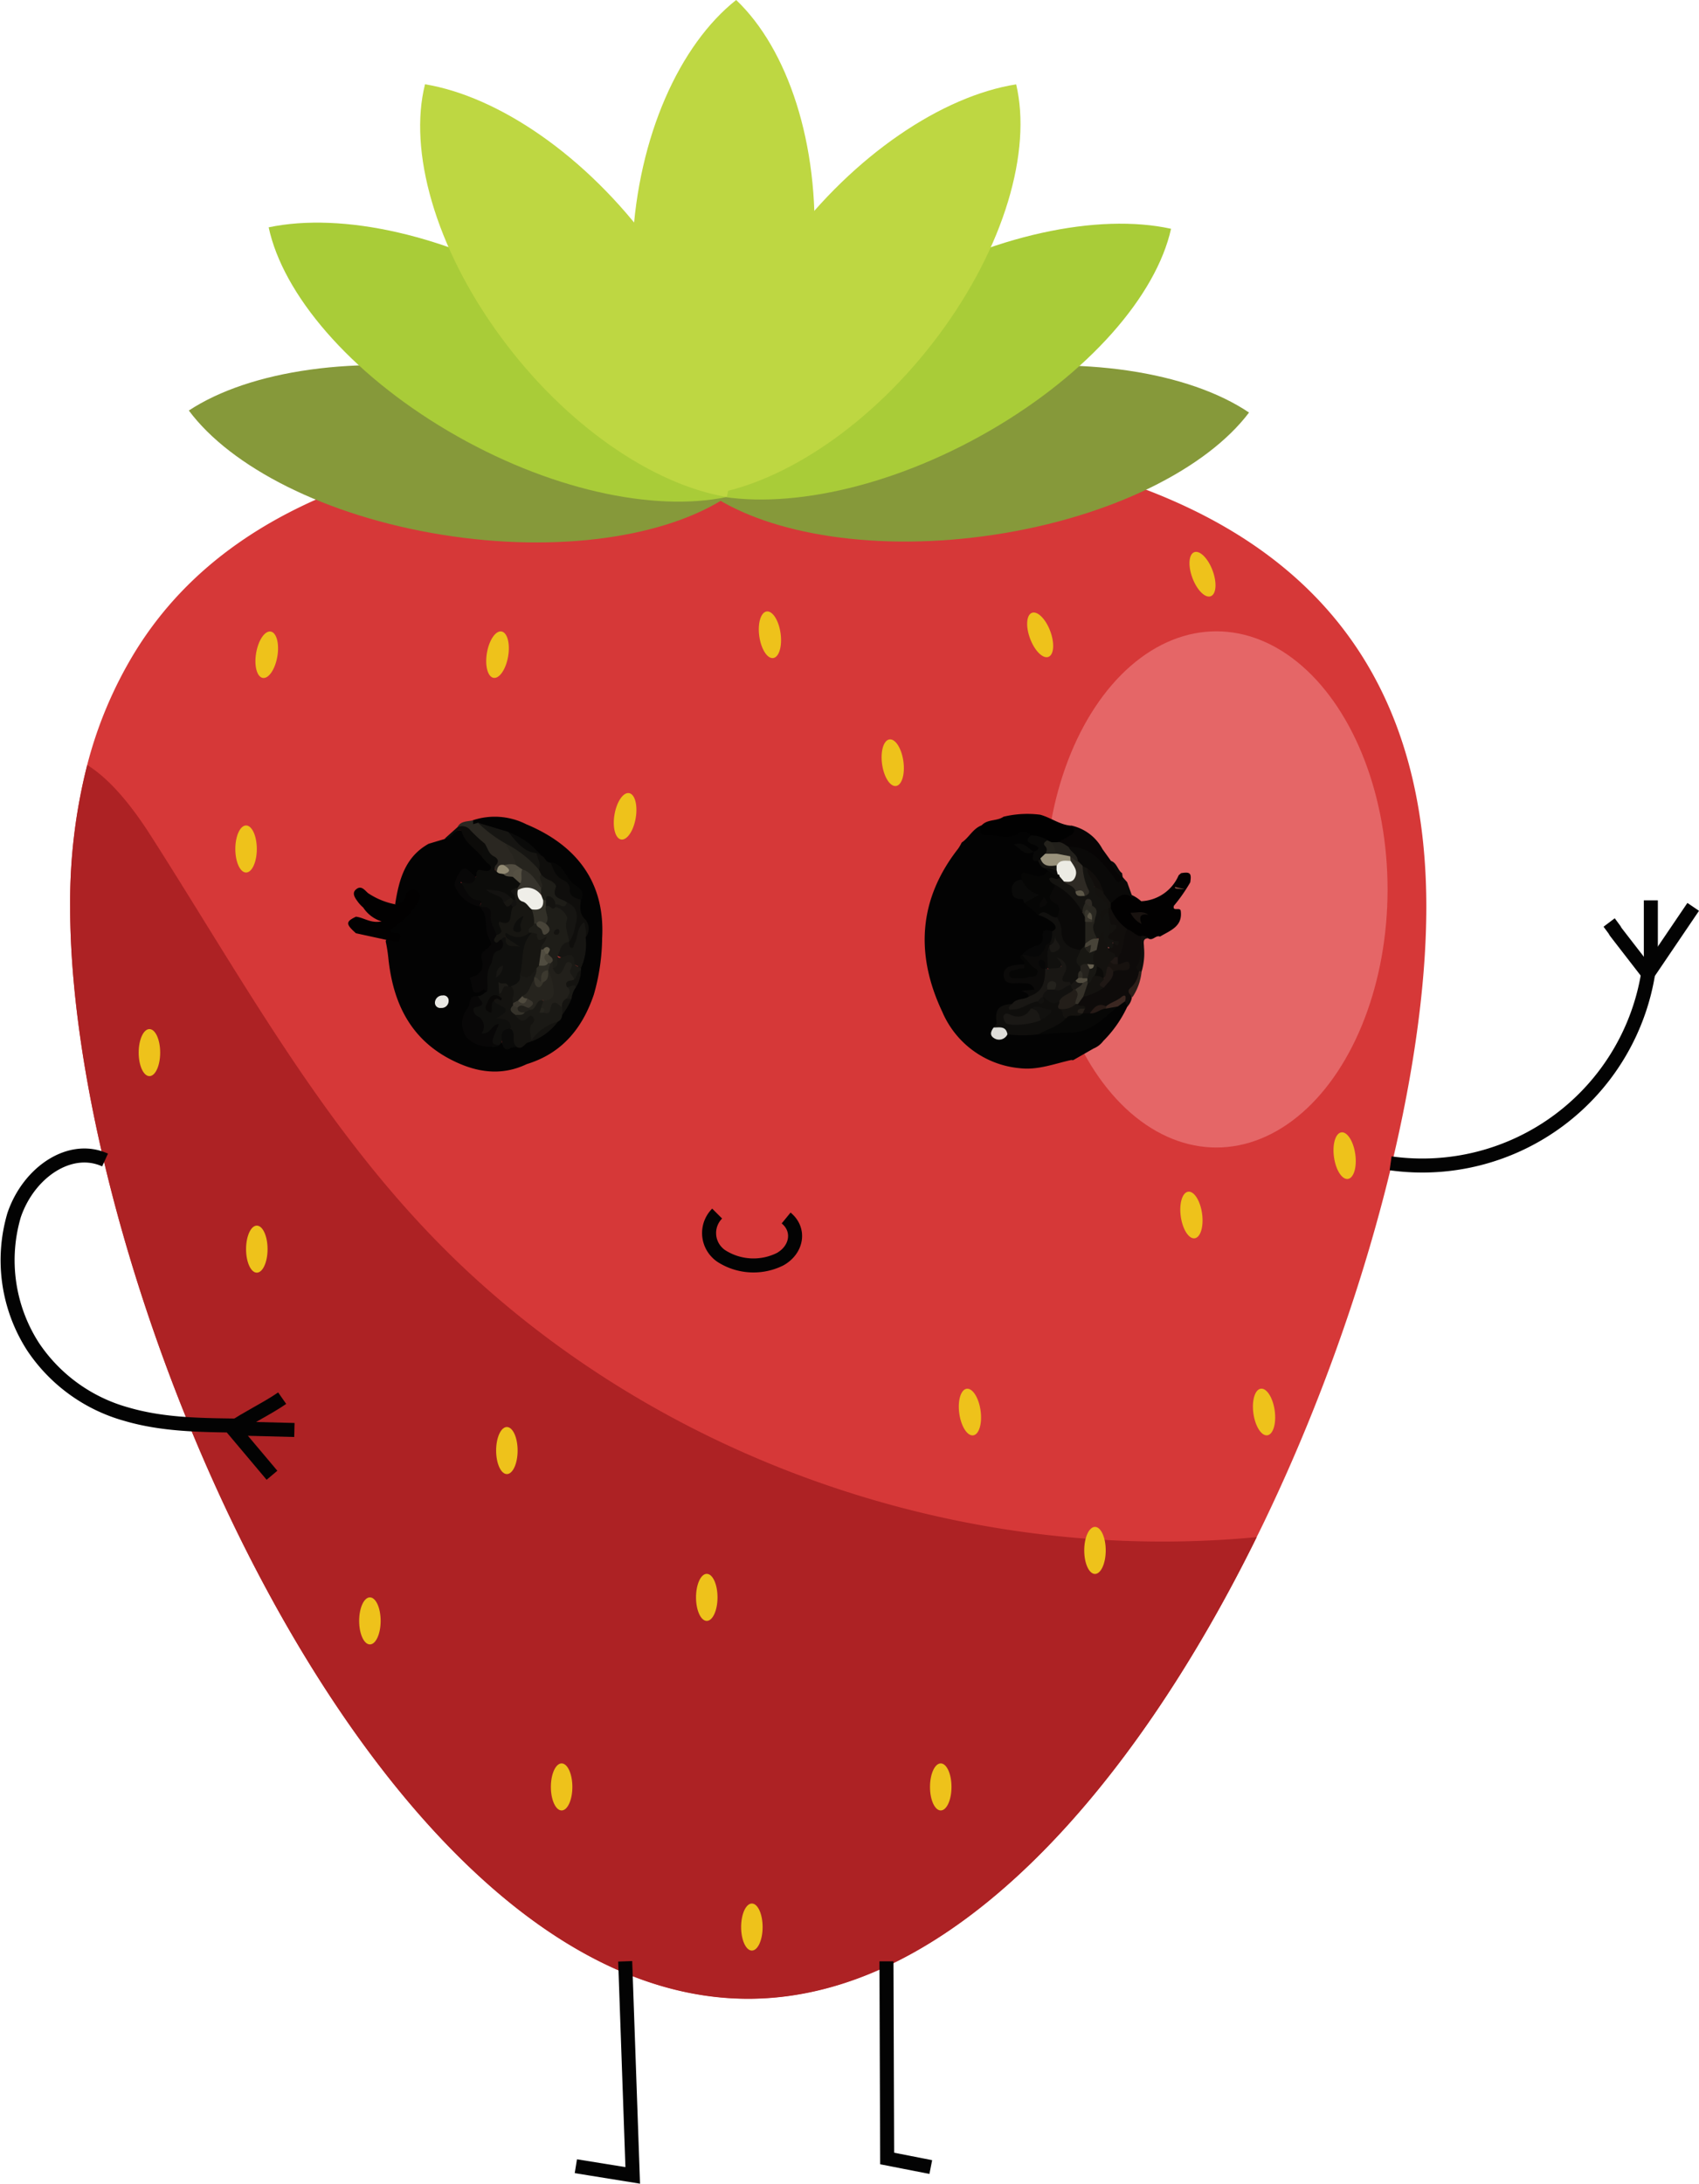<svg xmlns="http://www.w3.org/2000/svg" width="242.35" height="311.423" viewBox="0 0 242.35 311.423">
  <g id="Lafeef-Strawberry-Normal" transform="translate(-144.136 -108.3)">
    <path id="Path_3965" data-name="Path 3965" d="M345.48,223.074c0,23.338-8.268,56.031-22.053,85.423-.695,1.481-1.4,2.961-2.136,4.429-17.7,35.917-43.648,65.846-72.542,65.846-53.41,0-96.718-102.208-96.718-155.7a79.4,79.4,0,0,1,2.437-20.258,59.1,59.1,0,0,1,6.7-15.921c15.436-25.316,48.85-31.685,87.585-31.685C302.172,155.21,345.48,169.69,345.48,223.074Z" transform="translate(2.112 14.559)" fill="#d63838"/>
    <ellipse id="Ellipse_186" data-name="Ellipse 186" cx="24.425" cy="36.808" rx="24.425" ry="36.808" transform="translate(293.212 198.335)" fill="#e56667"/>
    <path id="Path_3966" data-name="Path 3966" d="M321.291,301.67c-17.7,35.917-43.648,65.846-72.542,65.846-53.41,0-96.718-102.208-96.718-155.7a79.4,79.4,0,0,1,2.437-20.258c3.25,2.018,6.342,5.818,9.028,10.024,14.008,21.909,25.906,44.172,45.195,62.164C238.607,291.606,280.709,305.549,321.291,301.67Z" transform="translate(2.112 25.841)" fill="#ad2224"/>
    <path id="Path_3967" data-name="Path 3967" d="M221.72,166.468c8.57,5.779,23.914,8.268,40.556,5.739s30.256-9.422,36.284-17.415c-8.583-5.779-23.914-8.268-40.621-5.739S227.748,158.462,221.72,166.468Z" transform="translate(23.742 12.343)" fill="#86993a"/>
    <path id="Path_3968" data-name="Path 3968" d="M221.72,171.254c10.378,2.293,25.578-.839,39.809-9.055s23.8-19.354,25.906-28.828c-10.378-2.28-25.578.839-39.822,9.055S223.83,161.767,221.72,171.254Z" transform="translate(23.742 7.556)" fill="#a9cc38"/>
    <path id="Path_3969" data-name="Path 3969" d="M221.868,175.962c10.483-1.651,23.089-10,32.536-22.669s13.326-26.351,11.086-35.812c-10.483,1.651-23.1,10-32.549,22.669S219.614,166.5,221.868,175.962Z" transform="translate(23.594 2.849)" fill="#bed742"/>
    <path id="Path_3970" data-name="Path 3970" d="M224.37,178.811c8.046-6.368,13.982-19.42,14.781-34.7s-3.748-28.828-11.1-35.812c-8.059,6.381-13.995,19.42-14.781,34.712S217.005,171.787,224.37,178.811Z" transform="translate(21.093)" fill="#bed742"/>
    <path id="Path_3971" data-name="Path 3971" d="M241.685,166.848c-8.648,5.7-24.006,8.059-40.621,5.386s-30.138-9.671-36.114-17.716c8.648-5.7,24.006-8.059,40.621-5.4S235.775,158.789,241.685,166.848Z" transform="translate(6.123 12.33)" fill="#86993a"/>
    <path id="Path_3972" data-name="Path 3972" d="M238.988,171.658c-10.483,2.188-25.578-1.061-39.73-9.4S175.671,142.712,173.64,133.2c10.483-2.2,25.565,1.048,39.73,9.382S237.009,162.145,238.988,171.658Z" transform="translate(8.82 7.52)" fill="#a9cc38"/>
    <path id="Path_3973" data-name="Path 3973" d="M233.871,176.332c-10.483-1.743-23-10.195-32.327-22.944s-13.1-26.456-10.719-35.917c10.483,1.743,23,10.195,32.327,22.944S236.2,166.871,233.871,176.332Z" transform="translate(13.937 2.846)" fill="#bed742"/>
    <path id="Path_3974" data-name="Path 3974" d="M150.5,171.66l-.17,6.421" transform="translate(1.585 19.665)" fill="none"/>
    <path id="Path_3975" data-name="Path 3975" d="M159.122,234.7c-4.979-2.267-10.9,1.743-12.973,7.862a22.761,22.761,0,0,0,2.712,18.778,23.587,23.587,0,0,0,13.248,9.592c5.058,1.494,10.286,1.572,15.475,1.638" transform="translate(0 39.032)" fill="none" stroke="#030303" stroke-miterlimit="10" stroke-width="2"/>
    <path id="Path_3976" data-name="Path 3976" d="M175.338,271.464l-5.648-6.709c2.057-1.428,5.058-2.857,7.1-4.285" transform="translate(7.594 47.228)" fill="none" stroke="#030303" stroke-miterlimit="10" stroke-width="2"/>
    <path id="Path_3977" data-name="Path 3977" d="M170.44,263.78l7.862.2" transform="translate(7.827 48.256)" fill="none" stroke="#030303" stroke-miterlimit="10" stroke-width="2"/>
    <path id="Path_3978" data-name="Path 3978" d="M214.117,321.76l1.074,30.531-8.111-1.31" transform="translate(19.198 66.251)" fill="none" stroke="#030303" stroke-miterlimit="10" stroke-width="2"/>
    <path id="Path_3979" data-name="Path 3979" d="M240.89,321.76l.1,28.12,6.224,1.219" transform="translate(29.692 66.251)" fill="none" stroke="#030303" stroke-miterlimit="10" stroke-width="2"/>
    <path id="Path_3980" data-name="Path 3980" d="M295.77,241.428a32.641,32.641,0,0,0,36.808-27.518" transform="translate(46.725 32.778)" fill="none" stroke="#030303" stroke-miterlimit="10" stroke-width="2"/>
    <path id="Path_3981" data-name="Path 3981" d="M331.55,207l-6.447,9.513-3.813-4.927c-1.756-2.254,0-.066-1.73-2.359" transform="translate(54.108 30.633)" fill="none" stroke="#030303" stroke-miterlimit="10" stroke-width="2"/>
    <path id="Path_3982" data-name="Path 3982" d="M324.1,215.947V206.29" transform="translate(55.517 30.413)" fill="none" stroke="#030303" stroke-miterlimit="10" stroke-width="2"/>
    <path id="Path_3983" data-name="Path 3983" d="M222.732,240.38a3.931,3.931,0,0,0,0,5.556,3.7,3.7,0,0,0,.6.5,8.5,8.5,0,0,0,8.413.432c2.4-1.376,2.844-4.206.826-5.857" transform="translate(23.7 40.993)" fill="none" stroke="#030303" stroke-miterlimit="10" stroke-width="2"/>
    <ellipse id="Ellipse_187" data-name="Ellipse 187" cx="3.355" cy="1.533" rx="3.355" ry="1.533" transform="translate(180.105 204.721) rotate(-80.24)" fill="#eec21b"/>
    <ellipse id="Ellipse_188" data-name="Ellipse 188" cx="3.355" cy="1.533" rx="3.355" ry="1.533" transform="translate(213.024 204.71) rotate(-80.24)" fill="#eec21b"/>
    <ellipse id="Ellipse_189" data-name="Ellipse 189" cx="3.355" cy="1.533" rx="3.355" ry="1.533" transform="translate(231.223 227.763) rotate(-80.24)" fill="#eec21b"/>
    <ellipse id="Ellipse_190" data-name="Ellipse 190" cx="1.533" cy="3.355" rx="1.533" ry="3.355" transform="translate(251.976 195.717) rotate(-8)" fill="#eec21b"/>
    <ellipse id="Ellipse_191" data-name="Ellipse 191" cx="1.533" cy="3.355" rx="1.533" ry="3.355" transform="translate(269.493 213.964) rotate(-8)" fill="#eec21b"/>
    <ellipse id="Ellipse_192" data-name="Ellipse 192" cx="1.533" cy="3.355" rx="1.533" ry="3.355" transform="translate(280.505 306.57) rotate(-8)" fill="#eec21b"/>
    <ellipse id="Ellipse_193" data-name="Ellipse 193" cx="1.533" cy="3.355" rx="1.533" ry="3.355" transform="translate(312.098 278.467) rotate(-8)" fill="#eec21b"/>
    <ellipse id="Ellipse_194" data-name="Ellipse 194" cx="1.533" cy="3.355" rx="1.533" ry="3.355" transform="translate(333.953 270.004) rotate(-8)" fill="#eec21b"/>
    <ellipse id="Ellipse_195" data-name="Ellipse 195" cx="1.533" cy="3.355" rx="1.533" ry="3.355" transform="translate(322.459 306.562) rotate(-8)" fill="#eec21b"/>
    <ellipse id="Ellipse_196" data-name="Ellipse 196" cx="1.533" cy="3.355" rx="1.533" ry="3.355" transform="translate(298.794 326.056)" fill="#eec21b"/>
    <ellipse id="Ellipse_197" data-name="Ellipse 197" cx="1.533" cy="3.355" rx="1.533" ry="3.355" transform="translate(214.905 311.813)" fill="#eec21b"/>
    <ellipse id="Ellipse_198" data-name="Ellipse 198" cx="1.533" cy="3.355" rx="1.533" ry="3.355" transform="translate(243.418 332.752)" fill="#eec21b"/>
    <ellipse id="Ellipse_199" data-name="Ellipse 199" cx="1.533" cy="3.355" rx="1.533" ry="3.355" transform="translate(179.236 283.09)" fill="#eec21b"/>
    <ellipse id="Ellipse_200" data-name="Ellipse 200" cx="1.533" cy="3.355" rx="1.533" ry="3.355" transform="translate(163.918 255.061)" fill="#eec21b"/>
    <ellipse id="Ellipse_201" data-name="Ellipse 201" cx="1.533" cy="3.355" rx="1.533" ry="3.355" transform="translate(177.703 226.023)" fill="#eec21b"/>
    <ellipse id="Ellipse_202" data-name="Ellipse 202" cx="1.533" cy="3.355" rx="1.533" ry="3.355" transform="translate(195.367 336.107)" fill="#eec21b"/>
    <ellipse id="Ellipse_203" data-name="Ellipse 203" cx="1.533" cy="3.355" rx="1.533" ry="3.355" transform="translate(222.714 359.785)" fill="#eec21b"/>
    <ellipse id="Ellipse_204" data-name="Ellipse 204" cx="1.533" cy="3.355" rx="1.533" ry="3.355" transform="translate(249.852 379.768)" fill="#eec21b"/>
    <ellipse id="Ellipse_205" data-name="Ellipse 205" cx="1.533" cy="3.355" rx="1.533" ry="3.355" transform="translate(276.793 359.785)" fill="#eec21b"/>
    <ellipse id="Ellipse_206" data-name="Ellipse 206" cx="1.533" cy="3.355" rx="1.533" ry="3.355" transform="translate(289.895 196.236) rotate(-20.54)" fill="#eec21b"/>
    <ellipse id="Ellipse_207" data-name="Ellipse 207" cx="1.533" cy="3.355" rx="1.533" ry="3.355" transform="translate(313.05 187.587) rotate(-20.54)" fill="#eec21b"/>
    <path id="Path_3984" data-name="Path 3984" d="M192.512,201.045l2.28-.681a2.243,2.243,0,0,0,.3-.17c2-1.572,2.031-1.586,3.42.734.485.839,1.717.826,1.966,1.887.1.118.2.249.3.38,1.192,1.533,1.166,1.625-.721,2.123a2.4,2.4,0,0,0-.839.472c-1.8-.577-1.926-.5-2.319.917a1,1,0,0,0,.275,1.179c.826.629,1.428,1.546,2.477,1.861a2.446,2.446,0,0,1,.419.2c.9.668.878,1.743,1.074,2.621a5.647,5.647,0,0,0,.445,2.07c.144.236.21.629,0,.786-1.69,1.232-.642,3.721-2.332,5.006-.485.367-.288,1.179.695,1.088.459,0,.917-.092.983.55a1.743,1.743,0,0,1-1.31,1.022,4.442,4.442,0,0,0-1.69,4.783c.419,1.31,2.319,1.939,4.3,1.533a1.061,1.061,0,0,1,.668-.157c.223.577.485.983,1.192.537a2.043,2.043,0,0,1,.943-.144,11.662,11.662,0,0,0,5.53-3.276,7.787,7.787,0,0,0,.734-1.114,17.794,17.794,0,0,0,1.14-2.424,7.05,7.05,0,0,1,.721-1.677,5.9,5.9,0,0,0,.629-2.215,3.12,3.12,0,0,1,.079-.485,14.649,14.649,0,0,0,.655-3.931,2.9,2.9,0,0,0-.406-2.948,2.778,2.778,0,0,1-.367-2.385c0-.275.21-.616.079-.812-1.153-1.625-2.175-3.394-4.088-4.285a2.542,2.542,0,0,1-1.441-1.219,13.9,13.9,0,0,0-4.652-3.092c-1.31-.38-2.712-.839-4.088-1.192-.446-.131-1.586.328-.76-.891a9.92,9.92,0,0,1,7.613.563c6.106,2.542,11.335,7.312,10.837,16.262a29.9,29.9,0,0,1-1.192,8.059c-1.638,4.809-4.547,8.36-9.566,9.893-3.617,1.73-7.128,1.192-10.575-.524-6.067-3.014-8.53-8.308-9.173-14.689a22,22,0,0,0-.367-2.293c.144-.668.852-.354,1.31-.681-1.31-.563-1.206-1.166-.157-1.861a9.7,9.7,0,0,0,2.778-2.83c.236-.367.563-.852.157-1.192s-.734.2-1,.5c-.459.55-.865,1.192-1.743.773C188.267,206.221,189.119,202.932,192.512,201.045Z" transform="translate(12.774 27.586)" fill="#030303"/>
    <path id="Path_3985" data-name="Path 3985" d="M187.739,212.352l-4.337-.943c-1.468-1.31-1.481-1.651,0-2.359,1.127.118,2.11.983,3.656.668a4.848,4.848,0,0,1-2.621-1.979,5.149,5.149,0,0,1-.694-.721c-.419-.577-1.022-1.31-.3-1.887s1.192.118,1.677.55a10.614,10.614,0,0,0,3.931,1.612c.642-.2,1.31-.393,1.454-1.179a1,1,0,0,1,1.52-.786c.721.367.563,1.127.2,1.73a11.715,11.715,0,0,1-3.931,3.839c.1.472.419.419.681.446s.852,0,.773.616-.432.721-.983.537a7.511,7.511,0,0,0-1.022-.144Z" transform="translate(11.506 29.985)" fill="#020101"/>
    <path id="Path_3986" data-name="Path 3986" d="M196.434,197.57v.563l.721-.21a23.208,23.208,0,0,1,4.154,2.87c.629.983,1.835,1.756,1.219,3.21-.5.2-1.061,0-1.533.288a5.653,5.653,0,0,1-1.31.734,13.851,13.851,0,0,0-1.861-3.866c-1.166-.9-1.992-2.306-3.643-2.555C194.626,197.622,195.608,197.793,196.434,197.57Z" transform="translate(15.195 27.706)" fill="#2a2721"/>
    <path id="Path_3987" data-name="Path 3987" d="M194.582,198.4a1.481,1.481,0,0,1,1.9.406,21.94,21.94,0,0,0,2.057,1.913,2.241,2.241,0,0,1-.341,2c-.917-1.31-2.463-2-2.935-3.656-.131-.459-.642-.236-.97,0s-.76.983-1.494.93Z" transform="translate(14.766 27.908)" fill="#0c0b09"/>
    <path id="Path_3988" data-name="Path 3988" d="M275.36,208.694c.328,2.267-1.507,2.83-2.948,3.7-.616-.249-1.035.668-1.677.262-.341-.354-.721,0-1.088,0-.839,0-1.415-.681-2.136-1.009a6.093,6.093,0,0,1-2.45-3.3,1.6,1.6,0,0,1,.144-.734c1.4-1.73,1.638-1.808,3.328-1.075a5.322,5.322,0,0,1,1.192.812,6.106,6.106,0,0,0,5.346-3.7l.341-.3c1.31-.223,1.52,0,1.31,1.31A23.482,23.482,0,0,1,274.39,208C274.154,208.878,275.229,208.157,275.36,208.694Z" transform="translate(37.193 29.476)" fill="#020101"/>
    <path id="Path_3989" data-name="Path 3989" d="M265.95,231.6c-2.424.537-4.757,1.468-7.338,1.166a13.313,13.313,0,0,1-11.046-8.033c-3.852-8.15-3.42-16.013,2.267-23.285a7.049,7.049,0,0,0,.5-.865c1.061-.708,1.612-2.031,2.909-2.477a3.931,3.931,0,0,0,4.128,1.022c1.061-.2,2.136-.786,3.053.3a1.823,1.823,0,0,0,.721,1.31c.38.393.708,1.166-.419,1.31a19.944,19.944,0,0,1-1.874-.839c.55.262,1.009.773,1.7.695.419.288.262.957.773,1.192s.708.721,1.1,1.035a1.166,1.166,0,0,1,.314.6c-.275,1.166-1.153,1.166-2.083,1.035-.629-.092-1.31-.406-1.743.38-1.179,1.31-1.179,1.31.681,2.752a10.366,10.366,0,0,0,2.057,1.73A6.644,6.644,0,0,1,263.5,211.7c.6.629.93,1.31-.1,1.834-.3.1-.812,0-.865.328-.275,1.717-1.861,1.939-2.948,2.726a1.06,1.06,0,0,0-.223.314c0,.459.328,1.009-.3,1.31s-2.254,0-2.11,1.31c.1,1.048,1.376.5,2.136.668a2.767,2.767,0,0,0,.328,0c.747.118,1.638.367,1.507,1.206s-1.048.275-1.612.354c.537,0,.878.17.786.786-.5.93-1.559.826-2.319,1.31-1.31.38-2.621.721-2.136,2.621.079.262-.2.5-.3.747-.21.655,0,.983.721.852.367-.079.681-.354,1.074-.419a33.271,33.271,0,0,0,3.931-.118c1.625,0,3.184-.445,4.888-.249s3.289-1.14,4.717-2.2c.577-.432,1.179-.852,1.717-1.31a1.756,1.756,0,0,1,1.31-.6.524.524,0,0,1,.236.852,17.034,17.034,0,0,1-3.407,4.861,3.3,3.3,0,0,1-1.389,1.075l-2.909,1.664Z" transform="translate(30.983 27.874)" fill="#030303"/>
    <path id="Path_3990" data-name="Path 3990" d="M268.817,220.463l-.328-.694c-1.075-.315-1.677.9-2.686.839a2.975,2.975,0,0,0-2.175.917,1.31,1.31,0,0,1-.852.157.89.89,0,0,1-.354-.17c-.144-.236-.079-.511-.21-.734s-.6-.354-.6-.76a1.625,1.625,0,0,1,.747-1.114c.917-.577,2.018-.773,2.909-1.389a21.913,21.913,0,0,0,1.441-2.2c.485-.537,1.232-.367,1.874-.695-.485-.079-.957.157-1.31-.275a1.415,1.415,0,0,1-.131-.983c.786-1.219.3-2.961,1.638-3.931.734.2,1.206.93,2,1a15.239,15.239,0,0,1-.17,5.058c.1,1.376-1.31,2.28-1.14,3.682a2.437,2.437,0,0,1-.655,1.3Z" transform="translate(36.123 31.387)" fill="#0e0b0a"/>
    <path id="Path_3991" data-name="Path 3991" d="M268.483,215.192c-.157-.21-.472-.55-.432-.6,1.1-1.31.446-2.961.76-4.429a1.081,1.081,0,0,1,1,.341c-.9,0-.6.76-.616,1.245a9.08,9.08,0,0,1-.328,3.459.223.223,0,0,1-.38-.013Z" transform="translate(38.121 31.614)" fill="#110e0c"/>
    <path id="Path_3992" data-name="Path 3992" d="M268.732,214h.38a8.02,8.02,0,0,1-1.31,3.7c-.406-.432-.93-.839-.157-1.428A3.708,3.708,0,0,0,268.732,214Z" transform="translate(37.872 32.806)" fill="#2d1f1a"/>
    <path id="Path_3993" data-name="Path 3993" d="M273.73,205.158l-.983-.066c-.2,0-.5,0-.446-.262" transform="translate(39.439 29.96)" fill="#815042"/>
    <path id="Path_3994" data-name="Path 3994" d="M258.352,199.933a1.546,1.546,0,0,0-1.848-.262c-1.52.97-3.053.157-4.56.21-1.035,0-.891-.708-.629-1.389.839-.891,2.162-.55,3.092-1.206a14.415,14.415,0,0,1,5.241-.288c1.494.406,2.778,1.428,4.363,1.559.8.354,1.179.786.341,1.533a4.823,4.823,0,0,1-2.2,1.074,2.058,2.058,0,0,1-.747,0,3.3,3.3,0,0,1-.93-.341C259.793,200.523,258.915,200.588,258.352,199.933Z" transform="translate(32.869 27.492)" fill="#010101"/>
    <path id="Path_3995" data-name="Path 3995" d="M259.44,200.577a23.38,23.38,0,0,0,2.1-1.127c.76-.629.17-.852-.092-1.31a6.657,6.657,0,0,1,4.508,3.381l1.179,1.638a25.049,25.049,0,0,0,1.7,2.359h0a.537.537,0,0,1-.21.839.957.957,0,0,1-1.166-.354c-.55-.616-1.009-1.31-1.573-1.913a6.7,6.7,0,0,0-4.809-2.529,4.731,4.731,0,0,1-1.638-.983Z" transform="translate(35.449 27.883)" fill="#070505"/>
    <path id="Path_3996" data-name="Path 3996" d="M196.637,218.9c.59,0,.878-.485,1.31-.668-1.048-1.835,0-3.538.432-5.241.2-.812,1.586-1.048,1.389-2.215.157-.315.393-.472.747-.3s.288.826.943.93c-.432-.249-.563-.629-.852-.878-.708-.6-.262-1.009.314-.773a4.508,4.508,0,0,0,3.106-.1.8.8,0,0,1,.393.262,22.6,22.6,0,0,0-1.31,6.028,1.887,1.887,0,0,1-1.494,1.821,1.429,1.429,0,0,1-.472,0c-1.022-.642-1.166,0-1.179.812a1.455,1.455,0,0,1-.223.393c-.563.288-1.389.249-1.415,1.14-.144.223.236.21,0,.1s0,0,0-.17c.1-.341.275-.6.694-.577.865.511,2.359.563,1.651,2.306,0,.079,1.114.852.747,1.756a5.4,5.4,0,0,0-1.468,2.07l-.328.328c-.459.2-1.31.341-1.31-.092,0-.734-.157-1.677.5-2.057a2.281,2.281,0,0,1-.747.668c-.668.354-1.1.183-1.127-.577a2.372,2.372,0,0,0-.694-1.782c-.6-.616-.891-1.31,0-1.966C196.807,219.766,196.4,219.281,196.637,218.9Z" transform="translate(15.66 31.456)" fill="#0f0f0d"/>
    <path id="Path_3997" data-name="Path 3997" d="M197.643,202.135a5.8,5.8,0,0,1,.341-2c.406.616.5,1.415,1.31,1.808.432.223.8.642.288,1.206a.616.616,0,0,0,.118,1,2.136,2.136,0,0,1,1.075.118c.432.131.878.2,1.31.341a1.7,1.7,0,0,1,1.153,1.088.983.983,0,0,1-.288.812,3.13,3.13,0,0,1-.3.288c-.223.21-.144.472-.066.721a.943.943,0,0,1-.092.629.629.629,0,0,1-.419.144,2.175,2.175,0,0,1-.629-.315,4.284,4.284,0,0,0-1.625-.8,1.769,1.769,0,0,1,1.1,1c.223.419.668.472,1.074.59a.773.773,0,0,1,.275.616c-.183,1.179,0,2.621-2.018,2.267-.118,0,.092.131.131.21.314.655.537,1.31-.485,1.507-1.31-.563-1.166-1.874-1.31-2.909a1.415,1.415,0,0,0-1.153-1.31c-.695.223.577-.852-.459-.629-.76.157-2.306-1.625-2.385-2.424,0-.5.17-.721.642-.747a2.935,2.935,0,0,0,1.533-.55c0-.485,0-1.114.734-.9.524.144,1.114.236,1.31-.236s-.524-.721-.773-1.114Z" transform="translate(15.322 28.501)" fill="#0c0c0a"/>
    <path id="Path_3998" data-name="Path 3998" d="M200.554,221.752c.1-1.31-.9-1.389-2.1-1.533,3.171-1.572-.144-1.664-.236-2.477s.577-.315.668-.668v-.341c.3-.537.157-1.651,1.31-1h.354c1.31.419.5,1.454.629,2.215a2.408,2.408,0,0,1,0,.432,1.192,1.192,0,0,0,1.494,1.441c1.481-.406,1.743-.118,1.31,1.4a1.31,1.31,0,0,0-.066.957,3.931,3.931,0,0,1,3.341-1.441,8.255,8.255,0,0,1-4.167,2.935c-.563.079-.773.983-1.52.734C200.083,224.006,200.554,222.7,200.554,221.752Z" transform="translate(16.447 33.283)" fill="#141310"/>
    <path id="Path_3999" data-name="Path 3999" d="M203.5,201.52c.59.144.616,1.022,1.31,1a39.562,39.562,0,0,1,4.35,5.346c-.079,1.009-.262,1.939.681,2.817a2.018,2.018,0,0,1,0,2.529c-.406-.288-.328-.76-.446-1.31a19.228,19.228,0,0,1-.852,2.411c-.524.878-1.022.983-1.31-.157a2.622,2.622,0,0,1,0-.459c.17-.747.393-1.481.616-2.228a2.293,2.293,0,0,0-.812-2.909c-1.088-.524-2.11-1.009-2.1-2.621,0-.826-1.31-.917-1.7-1.677a2.109,2.109,0,0,1-.367-.839c.275-.8-.472-1.546-.144-2.346C203.11,200.982,203.307,201.284,203.5,201.52Z" transform="translate(17.822 28.789)" fill="#0f0e0c"/>
    <path id="Path_4000" data-name="Path 4000" d="M196.941,216.713c.223.577,1.454,1.232-.288,1.586-.629.131-.249.983.131,1.219a1.625,1.625,0,0,1,.681,2.5c1.31.21,1.454-1.31,2.49-1.31-1.219,2.712-1.219,2.9,0,2.988a4.508,4.508,0,0,1-4.495-.957,3.315,3.315,0,0,1,0-4.232C195.946,217.932,195.553,216.543,196.941,216.713Z" transform="translate(15.355 33.643)" fill="#080707"/>
    <path id="Path_4001" data-name="Path 4001" d="M197.022,207c.943,0,1.69,0,1.494,1.4-.1.812.537,1.73.839,2.621a.957.957,0,0,0,.668.655.957.957,0,0,1-.328,1.533c-1.14.341-.747,1.31-1.14,1.952-.839,1.31-.354,2.621-.537,3.931-.183-.1-.459-.341-.537-.288-1.952,1.31-1.468-.708-1.887-1.415-.2-.315.144-.367.432-.472a1.756,1.756,0,0,0,1.31-2.083c-.406-1.048,0-1.4.681-1.887s.681-.708.249-1.481c-.59-1.048-.249-2.424-.708-3.617C197.376,207.485,197.127,207.314,197.022,207Z" transform="translate(15.616 30.633)" fill="#080707"/>
    <path id="Path_4002" data-name="Path 4002" d="M206.518,220.261a6.552,6.552,0,0,0-3.721,2.621c-.157-1.088-.5-1.8.236-2.49a.616.616,0,0,0-.092-.891c-.328-.249-.511,0-.773.275-.721.708-1.219.118-1.677-.432.288-.406.786-.393,1.166-.629l.786-.419c.76-.2.852-1.6,1.992-1.1.341.315.157.681.092,1.022s-.262.459.21.393c1.31-1.638,1.677-1.664,2.621-.2a1.6,1.6,0,0,1-.2.917,1.035,1.035,0,0,1-.642.93Z" transform="translate(17.153 33.764)" fill="#1a1915"/>
    <path id="Path_4003" data-name="Path 4003" d="M206.8,211.513c0,.262,0,.668.183.747.511.249.419-.288.563-.524.55-.943.288-2.28,1.389-3.066a5.79,5.79,0,0,1,.21,2.175,8.255,8.255,0,0,1-.668,4.35c-1.179-.616-2.359-1.232-3.551-1.821C205.166,212.365,205.244,211.2,206.8,211.513Z" transform="translate(18.531 31.151)" fill="#161512"/>
    <path id="Path_4004" data-name="Path 4004" d="M204.77,202.177c.1.786.734,1.494.328,2.346a25.854,25.854,0,0,1-4.678-3.682,19.893,19.893,0,0,1-4.01-3l4.35,1.31A35.884,35.884,0,0,0,204.77,202.177Z" transform="translate(15.887 27.79)" fill="#161512"/>
    <path id="Path_4005" data-name="Path 4005" d="M196.859,203.97c-.144,1.219-1.022,1.048-2.123.786.839,1.206,1.088,2.5,2.621,2.621.681.079,0,.6.183.891a4.783,4.783,0,0,1-3.486-2.621c-.472-.668.288-1.992.826-2.621C195.6,202.358,196.2,203.59,196.859,203.97Z" transform="translate(15.11 29.339)" fill="#080707"/>
    <path id="Path_4006" data-name="Path 4006" d="M208.67,207.516c-.773-.328-1.743-.393-1.586-1.69a1.63,1.63,0,0,0-.878-1.127c-1.206-.472-1.441-1.559-1.887-2.529,1.952.131,2.083,2.228,3.368,3.119C208.408,205.773,209.313,206.35,208.67,207.516Z" transform="translate(18.342 29.134)" fill="#070706"/>
    <path id="Path_4007" data-name="Path 4007" d="M205.279,212.412c.183.288.406.249.694.144.786-.3,1.651-.786,1.7.734,0,.5.59.577.957.8a2.735,2.735,0,0,1,0,.328c-.472.367-.157,1.31-1,1.415a1.507,1.507,0,0,1-.865-1.625c-1.31,1.31-1.638,1.31-2.332,0C205.043,213.761,204.44,212.739,205.279,212.412Z" transform="translate(18.379 32.258)" fill="#1a1915"/>
    <path id="Path_4008" data-name="Path 4008" d="M200.311,220.281c.878.681-.144,2.083,1.009,2.621a2.014,2.014,0,0,0-.983.079c-.93.577-1.1-.144-1.31-.734C199,221.329,198.752,220.215,200.311,220.281Z" transform="translate(16.69 34.754)" fill="#0a0a09"/>
    <path id="Path_4009" data-name="Path 4009" d="M203.74,201.861c-1.939-.2-2.9-1.717-4.01-3a10.758,10.758,0,0,1,4.678,3.341Z" transform="translate(16.917 28.107)" fill="#0a0a09"/>
    <path id="Path_4010" data-name="Path 4010" d="M192.592,218.424a.747.747,0,0,1-.852-.8,1.072,1.072,0,0,1,1.1-.983.734.734,0,0,1,.852.786A1,1,0,0,1,192.592,218.424Z" transform="translate(14.437 33.623)" fill="#e9e8e3"/>
    <path id="Path_4011" data-name="Path 4011" d="M207.2,215.23c.485-.328.3-1.166,1-1.31a4.862,4.862,0,0,1-.668,2.332c-.537-.17-1.048.59-1.612.079C205.559,215.021,206.24,214.968,207.2,215.23Z" transform="translate(18.807 32.781)" fill="#141310"/>
    <path id="Path_4012" data-name="Path 4012" d="M205.646,219.353v-.983a.983.983,0,0,1,.563-1.546.9.9,0,0,1,.773.21,10.6,10.6,0,0,1-1.337,2.319Z" transform="translate(18.693 33.677)" fill="#141310"/>
    <path id="Path_4013" data-name="Path 4013" d="M206.788,217.452h-.668c-.38-.55.708-1.114,0-1.664.446.118.891-.6,1.31,0A3.42,3.42,0,0,0,206.788,217.452Z" transform="translate(18.875 33.285)" fill="#1a1915"/>
    <path id="Path_4014" data-name="Path 4014" d="M199.47,200.13a15.423,15.423,0,0,1,4.678,3.682l.341.668c-.079.694,1.061,1.454-.1,2.1-1.009-.694-1.533-1.9-2.621-2.516-.38-.249-.839-.419-.943-.943C200.807,201.925,199.8,201.178,199.47,200.13Z" transform="translate(16.837 28.501)" fill="#26241e"/>
    <path id="Path_4015" data-name="Path 4015" d="M200.894,202.427l1.022.694a.906.906,0,0,0-.144.17,7.5,7.5,0,0,0-1.232.878c-.459-.092-.983,0-1.31-.354.393-.445,0-.9,0-1.31a3.3,3.3,0,0,1,1.664-.079Z" transform="translate(16.762 29.192)" fill="#524d41"/>
    <path id="Path_4016" data-name="Path 4016" d="M199.453,202.434c.694.472,1.31.93,0,1.31-.341-.092-.747,0-.983-.367C198.562,202.879,198.667,202.316,199.453,202.434Z" transform="translate(16.526 29.211)" fill="#928a73"/>
    <path id="Path_4017" data-name="Path 4017" d="M267.013,204.349a3.7,3.7,0,0,1-1.7-2.359c.878.275.957,1.31,1.612,1.756Z" transform="translate(37.271 29.078)" fill="#0a0908"/>
    <path id="Path_4018" data-name="Path 4018" d="M260.726,200.481c3.092-.118,4.678,2.057,6.342,4.154.367.472.747,1.559,1.376.157l.629.708.826,2.293c-1.389-1.219-2.215,0-3.158.708-.812,0-.839-.721-1.153-1.179a8.989,8.989,0,0,0-2.306-3.42c-.249-.17-.511-.314-.773-.472a2,2,0,0,1-.747-.839C261.617,201.791,260.529,201.451,260.726,200.481Z" transform="translate(35.841 28.608)" fill="#0a0908"/>
    <path id="Path_4019" data-name="Path 4019" d="M267.81,210.146c-.695,1.31-.354,2.857-1.31,4.01a.406.406,0,0,1-.419.079c-.459-.354-1.166-.5-1.035-1.31.262-.157.629-.249.616-.668.079,0,.183-.144.144-.2s-.223,0-.341,0c-.642-.288-.629-.747-.354-1.31s.786-.655.262-1.192a2.464,2.464,0,0,1-.537-1.428,2.308,2.308,0,0,1,0-.668,1.377,1.377,0,0,1,.223-.38.315.315,0,0,1,.393.066A6.722,6.722,0,0,0,267.81,210.146Z" transform="translate(37.116 30.645)" fill="#110e0c"/>
    <path id="Path_4020" data-name="Path 4020" d="M265.9,207.824h-.328c-.9-.865-2.621-1.206-2.07-3.014.694,0,1.31.079,1.4,1.009l1,1.31Z" transform="translate(36.678 29.953)" fill="#14120f"/>
    <path id="Path_4021" data-name="Path 4021" d="M269.989,207.947c-1.245-.21-1.31.393-.957,1.31a3.433,3.433,0,0,1-1.572-1.6C268.4,207.671,269.216,207.344,269.989,207.947Z" transform="translate(37.938 30.813)" fill="#191310"/>
    <path id="Path_4022" data-name="Path 4022" d="M252.56,221.2c.144-.223.446-.459.419-.642-.249-1.952.223-2.555,2.241-2.726.262.852.8.262,1.153.17a9.891,9.891,0,0,1,2.28-.747.812.812,0,0,0,.852-.445.721.721,0,0,1,.406-.144,4.1,4.1,0,0,0,1.9.681c.432.249.249.773.524,1.088a2.988,2.988,0,0,1,.655,1.664c-1.009,1.389-2.621,1.625-4.088,2.083a18.109,18.109,0,0,1-4.377,0C253.949,221.689,253.137,221.7,252.56,221.2Z" transform="translate(33.314 33.634)" fill="#0f0e0c"/>
    <path id="Path_4023" data-name="Path 4023" d="M259.417,210.382c.812-.393.485-.865,0-1.31a6.368,6.368,0,0,0-2.057-1.048c.773-.917.917-.917,2.621,0A2.071,2.071,0,0,1,261,209.661c0,1.743,1.14,2.516,2.464,3.2.406.786-.446,1.651.131,2.437a1.389,1.389,0,0,1,0,.655c-.079.354-.17.695-.262,1.035a1.4,1.4,0,0,1-.328.55,1.887,1.887,0,0,1-.852.6,1.153,1.153,0,0,1-.432-.092c-1.192-.131-1.546-.747-.983-1.808a2.031,2.031,0,0,0,.2-1.31c-.6,1.31-1.192,1.389-2.516.5a3.931,3.931,0,0,1,.21-3.014c.419-.288.668.367,1.022.21s.21-.5.2-.747.2-.157.066-.118-.157.432-.393.55a.6.6,0,0,1-.472.066.733.733,0,0,1-.223-.419,2.267,2.267,0,0,1,.59-1.572Z" transform="translate(34.804 30.737)" fill="#11100e"/>
    <path id="Path_4024" data-name="Path 4024" d="M260.639,209.735c-.93.2-1.625-1.415-2.621-.328l-2-1.677c.655-.655,1.206-1.31.118-2.07a1.035,1.035,0,0,1-.446-1.31c-.367-1.206.262-1.035,1.035-.773s2,.76,2.621-.563c.6-.21,1,.249,1.481.446a.747.747,0,0,1,.354.55c0,.223-.157.485-.367.459-.9-.1-.367.354-.262.655,0,1.009-.642,2.044.839,2.791C261.988,208.254,261.372,209.329,260.639,209.735Z" transform="translate(34.251 29.379)" fill="#060605"/>
    <path id="Path_4025" data-name="Path 4025" d="M257.4,221.861c1.31-.786,2.935-1.127,4.01-2.332.485-1.31,1.52-.642,2.359-.668h.97c.734-.38,1.389-.97,2.319-.852.55,0,1.075-.563,1.677-.118-1.992,1.7-3.931,3.735-6.709,3.721C260.492,221.6,258.959,221.809,257.4,221.861Z" transform="translate(34.816 33.96)" fill="#070706"/>
    <path id="Path_4026" data-name="Path 4026" d="M260.239,211.3c-.681,1.061-.183,2.228-.341,3.341a.236.236,0,0,1-.354,0h0a2.619,2.619,0,0,1,.3.367c.3,2.306-.747,3.826-2.621,3.7,0-.668-.6-.655-1.009-.93l1.821-.17c-.367-1.1-1.232-.852-1.979-.917s-2.306.393-2.4-1.048,1.31-1.52,2.424-1.625h.5c.668,0,.328.38.17.616-.315.485-1.022.341-1.4.839a3.459,3.459,0,0,0,2.385-.249c-.236-1.009-1.192-1.6-1.481-2.542h0a2.018,2.018,0,0,1,1.31-.157c.826,0,1.546,0,1.782-1.061.1-.446.38-.839.957-.446v.328Z" transform="translate(33.654 31.827)" fill="#0b0a09"/>
    <path id="Path_4027" data-name="Path 4027" d="M259.4,214.125h.328c.275,0,.55-.079.826-.079,1.074,0,1.8-.2.446-1.546,1.454.432,1.612,1.441,1.206,2.175-.59,1.061-.537,1.415.708,1.31,0,0,.1.288.157.446-.629.76-1.31,1.468-2.424.9-.144-.21-.066-.629-.314-.681s-.328.3-.432.524c-.1.459-.55.616-.839.917h0c-.157.288-.262.616-.668.668-1.31.144-2.241,1.166-3.551,1.153-.21,0-.629.2-.629-.223,0-.2.328-.406.5-.6.59-.8,1.625-.511,2.346-1,1.782-.642,2.332-1.586,2.346-4.01Z" transform="translate(33.826 32.34)" fill="#191714"/>
    <path id="Path_4028" data-name="Path 4028" d="M255.957,204.051a3.931,3.931,0,0,0,2.411,2.149l-2.083,1.192c0-.275-.131-.6-.432-.6-.852,0-1.31-.3-1.31-1.31a1.31,1.31,0,0,1,1.415-1.428Z" transform="translate(33.927 29.716)" fill="#0a0a09"/>
    <path id="Path_4029" data-name="Path 4029" d="M259.63,211.378c-.183.092-.485.157-.55.3-.655,1.664-1.232,1.939-2.961,1.389a2.12,2.12,0,0,0-.5,0,4.8,4.8,0,0,1,2.044-1.31,1.127,1.127,0,0,0,.957-1.31c-.131-1.31.694-.865,1.31-.76A2.778,2.778,0,0,1,259.63,211.378Z" transform="translate(34.264 31.418)" fill="#070707"/>
    <path id="Path_4030" data-name="Path 4030" d="M256.043,212.21c.432.5.9.957,1.31,1.481s1.192.472.9,1.192-.983.341-1.468.577a2.974,2.974,0,0,1-1.14.092c-.537,0-1.31.157-1.389-.524s.8-.524,1.232-.773,1.127.21.891-.708C256.646,213.009,255.349,212.852,256.043,212.21Z" transform="translate(33.84 32.25)" fill="#060605"/>
    <path id="Path_4031" data-name="Path 4031" d="M256.76,199.21a5.006,5.006,0,0,1,2.332.668c0,.694.445,1.389,0,2.083a1.821,1.821,0,0,1-.734.773,1.218,1.218,0,0,1-.616.144c-1.31.118-.472-.878-.668-1.31h0c1.022-.367.878-.721,0-1.035S255.921,199.865,256.76,199.21Z" transform="translate(34.461 28.215)" fill="#090908"/>
    <path id="Path_4032" data-name="Path 4032" d="M252.649,220.135c.839,0,1.756-.249,1.966.97a1.31,1.31,0,0,1-1.861.577C252.033,221.275,252.23,220.685,252.649,220.135Z" transform="translate(33.225 34.703)" fill="#dfdeda"/>
    <path id="Path_4033" data-name="Path 4033" d="M257.551,201.277c-1.31.734-1.9-.563-2.791-1.022C255.979,199.744,256.712,200.662,257.551,201.277Z" transform="translate(33.997 28.493)" fill="#090908"/>
    <path id="Path_4034" data-name="Path 4034" d="M266.509,218.208l-1.677.3a.146.146,0,0,1-.118-.21c.039-.066.079-.118.118-.118.642-.55,1.494-.734,2.188-1.31s.655.118.511.6Z" transform="translate(37.081 33.629)" fill="#3b2721"/>
    <path id="Path_4035" data-name="Path 4035" d="M257.4,202.078l.328-.328a16.759,16.759,0,0,1,2.463,1.009.734.734,0,0,1-.079.734c-.668.314-1.127-.315-1.7-.367S257.636,202.536,257.4,202.078Z" transform="translate(34.816 29.004)" fill="#141310"/>
    <path id="Path_4036" data-name="Path 4036" d="M258.17,202.819c.59-.157,1.075.249,1.625.288a.5.5,0,0,1,.157.629c-.642.144-.97-.419-1.454-.629Z" transform="translate(35.055 29.324)" fill="#090908"/>
    <path id="Path_4037" data-name="Path 4037" d="M265.3,216.266a8.1,8.1,0,0,1-2.988,1.31c-.524-.812.118-1.376.419-2.018.393-.393.6-.943,1.114-1.219a1.31,1.31,0,0,1,1.31.236.851.851,0,0,1,.223.393C265.462,215.427,265.1,215.82,265.3,216.266Z" transform="translate(36.28 32.886)" fill="#14120f"/>
    <path id="Path_4038" data-name="Path 4038" d="M263.055,218.936c-.642.76-1.717-.092-2.359.668-.786-.1-.262-1.192-1-1.31.642-.563,1.507-.5,2.228-.812a.524.524,0,0,1,.445.144c.1.563,1.088-.183,1,.668a3.815,3.815,0,0,1-.839.406c.144.131.406,0,.511.262Z" transform="translate(35.53 33.884)" fill="#14120f"/>
    <path id="Path_4039" data-name="Path 4039" d="M266.429,213.327c.6.1,1.494-.826,1.677,0,.249,1.088-.826.891-1.559.865a3.524,3.524,0,0,0-.773.2,1.075,1.075,0,0,1-.839-.76.563.563,0,0,1,.446-.708A1.31,1.31,0,0,1,266.429,213.327Z" transform="translate(37.148 32.47)" fill="#17120f"/>
    <path id="Path_4040" data-name="Path 4040" d="M265.354,213.49a1.192,1.192,0,0,1,.668.668c.1,1.088-.826,1.6-1.31,2.346-1.376-.446.066-.9,0-1.31C264.646,214.5,264.554,213.818,265.354,213.49Z" transform="translate(36.9 32.647)" fill="#1f1815"/>
    <path id="Path_4041" data-name="Path 4041" d="M261.914,218.387h-.328c-.445.118-.445-.183-.367-.432a4.992,4.992,0,0,0,.157-1.586c.118-.577.616-.826,1.009-1.179a1.009,1.009,0,0,1,.852-.236.275.275,0,0,1,.1.262c0,.092,0,.144,0,.144l-.681,2Z" transform="translate(35.989 33.096)" fill="#353129"/>
    <path id="Path_4042" data-name="Path 4042" d="M265.349,217.866v.328c-.826,0-1.441.812-2.319.668C263.593,218.1,264.183,217.29,265.349,217.866Z" transform="translate(36.563 33.945)" fill="#261a16"/>
    <path id="Path_4043" data-name="Path 4043" d="M266.32,213.466c-.367,0-.76.066-1-.328s.275-.616.668-.668h.328Z" transform="translate(37.257 32.331)" fill="#1f1815"/>
    <path id="Path_4044" data-name="Path 4044" d="M262.421,218.748c-.262,0-.747,0-.721-.2,0-.6.642-.432,1.048-.472Z" transform="translate(36.15 34.072)" fill="#231e19"/>
    <path id="Path_4045" data-name="Path 4045" d="M261.326,200.643c.3.773,1.31,1.061,1.31,2-.472.432-.812,0-1.219-.17-.695-.249-1.546-.092-2.11-.747-.288-.55-.826-1.048-.354-1.756h.668C260.382,199.844,260.8,200.342,261.326,200.643Z" transform="translate(35.241 28.446)" fill="#22201b"/>
    <path id="Path_4046" data-name="Path 4046" d="M259.206,200.074l.668,1.7a1.192,1.192,0,0,1-1.664,0c.17-.393.406-.76,0-1.179s0-.655.314-.839Z" transform="translate(35.015 28.386)" fill="#25231d"/>
    <path id="Path_4047" data-name="Path 4047" d="M206.117,214.132c-.275.537.459,1.481-.668,1.677a1.31,1.31,0,0,1-.393-.773,6.4,6.4,0,0,0-.472-1.166.59.59,0,0,0-.629-.59.524.524,0,0,1-.328-.275c0-.97-.917-1.4-1.179-2.214h-.367c-.878-.97.157-1.088.642-1.455a.9.9,0,0,1,.459,0,3.616,3.616,0,0,1,1.127.97c.275-.341-.157-.6-.1-.9a21.288,21.288,0,0,1,0-2.241c.472-.865,1.206-.249,1.821-.314a2.372,2.372,0,0,1,1.73,3.014c-.183.734.262,1.494,0,2.228h0C206.536,212.218,206.536,213.345,206.117,214.132Z" transform="translate(17.541 30.538)" fill="#1e1d18"/>
    <path id="Path_4048" data-name="Path 4048" d="M203.88,209.992c0,.55-1.14.537-.668,1.31a2.437,2.437,0,0,1-3.053.183c-.55-.341-.341.223-.288.485h0a.708.708,0,0,0-.668.328c-.341,0-.537.694-.891.341s.118-.668.223-1c1.52-.406-.1-1.31.419-1.9,2.11.839,1.31-1.31,1.926-2.11.21-.3.079-.721.328-1.009l-.066-.668a.852.852,0,0,1,.066-1h.262a.852.852,0,0,1,.341.341c.131,1.31,1.664,1.612,2.11,2.726C204.168,208.681,204.5,209.35,203.88,209.992Z" transform="translate(16.437 30)" fill="#171612"/>
    <path id="Path_4049" data-name="Path 4049" d="M202.683,209.82a6.405,6.405,0,0,1,.747.157c-.1,1.31.668.878,1.389.341-.118.93-.917,1.192-.786,1.874.616.76.288,1.52,0,2.293a3.641,3.641,0,0,1-.432.668c-1.31,1.612-1.428,1.651-2.621.681C201.57,213.83,201.006,211.523,202.683,209.82Z" transform="translate(17.305 31.508)" fill="#171612"/>
    <path id="Path_4050" data-name="Path 4050" d="M201.317,214.646c1.31.917,1.743-.249,2.346-1,.419.419.249.878.092,1.31a4,4,0,0,1-.17.419,4.717,4.717,0,0,1-1.572,2.45c-.3.223-.55.5-.865.708s-.524.275-.826.079c-.275-.747.59-1.677-.341-2.332C200.714,216,201.461,215.681,201.317,214.646Z" transform="translate(16.995 32.697)" fill="#1a1915"/>
    <path id="Path_4051" data-name="Path 4051" d="M199.165,216.741c.144.131.432.3.406.38-.1.446-.367.079-.563,0a.446.446,0,0,0-.511.236c-.6.432-.17,1.14-.472,1.769-.524-.21-1.009-.459-.668-1.127S197.881,216.23,199.165,216.741Z" transform="translate(16.146 33.616)" fill="#090807"/>
    <path id="Path_4052" data-name="Path 4052" d="M199.477,210.33l1.966,1.31C200.644,211.4,199.215,211.981,199.477,210.33Z" transform="translate(16.829 31.667)" fill="#171612"/>
    <path id="Path_4053" data-name="Path 4053" d="M199.369,213.38a1.8,1.8,0,0,1-1.009,1.717C198.543,214.533,198.334,213.773,199.369,213.38Z" transform="translate(16.492 32.613)" fill="#171613"/>
    <path id="Path_4054" data-name="Path 4054" d="M200.062,215.858c-1.009-.419-.668.97-1.31,1l-.092-1.7C199.106,215.727,199.839,214.953,200.062,215.858Z" transform="translate(16.585 33.163)" fill="#1c1b17"/>
    <path id="Path_4055" data-name="Path 4055" d="M200.731,205.891a2.057,2.057,0,0,1,0-.3l.432-.668c0-.681-.537-1.428.288-1.992h0c1.31.432,1.926,1.625,2.621,2.621a.734.734,0,0,1,.1.943C203.038,206.4,201.911,206.036,200.731,205.891Z" transform="translate(17.226 29.37)" fill="#36332c"/>
    <path id="Path_4056" data-name="Path 4056" d="M199.819,206.945c-.262-1.127-1.481-.9-2.529-1.835,1.586.131,2.686.183,3.525,1.166a.93.93,0,0,1-1,.668Z" transform="translate(16.16 30.046)" fill="#131210"/>
    <path id="Path_4057" data-name="Path 4057" d="M201.556,202.932c-.315.642.118,1.31-.288,1.992l-1.035-.93C200.128,203.024,200.783,202.88,201.556,202.932Z" transform="translate(17.07 29.368)" fill="#555043"/>
    <path id="Path_4058" data-name="Path 4058" d="M199.22,206.668l1.022-.668.341.328c.183.38-.079.524-.341.668C199.652,207.6,199.469,207.022,199.22,206.668Z" transform="translate(16.759 30.323)" fill="#171612"/>
    <path id="Path_4059" data-name="Path 4059" d="M200.634,205a5.09,5.09,0,0,1-.066,1C200.123,205.6,199.585,205.236,200.634,205Z" transform="translate(17.01 30.012)" fill="#131210"/>
    <path id="Path_4060" data-name="Path 4060" d="M200,206.918l.341-.668h.328c.262.459.21.812-.328,1.009Z" transform="translate(17.001 30.4)" fill="#131210"/>
    <path id="Path_4061" data-name="Path 4061" d="M200.24,217.653l.668-.328c.616.275.943-.393,1.454-.446.865.354,1.546.76.354,1.586a11.7,11.7,0,0,1-1.8,0,.721.721,0,0,1-.681-.5Z" transform="translate(17.076 33.699)" fill="#3a362e"/>
    <path id="Path_4062" data-name="Path 4062" d="M200.319,217.73l.668.328a2.018,2.018,0,0,1,1,.668c-.341.5-.878.288-1.31.354C200.149,218.726,199.625,218.372,200.319,217.73Z" transform="translate(16.997 33.963)" fill="#35322a"/>
    <path id="Path_4063" data-name="Path 4063" d="M206.849,212.184c-.118-1.088-.734-2.1-.3-3.328.1-.3-.655-1.572-1.7-1.677a.406.406,0,0,1,0-.419c.5-.524,1.192.315,1.664-.249,1.612.642,1.559,2.1,1.206,3.276A6.448,6.448,0,0,1,206.849,212.184Z" transform="translate(18.486 30.481)" fill="#161512"/>
    <path id="Path_4064" data-name="Path 4064" d="M207.008,207.454c-.328,1.232-1.153,0-1.664.328-.446-.223-.773-.786-1.4-.5a.865.865,0,0,1-.445,0c-.3-.21-.419-.446-.17-.773v-1.035c.524-.668-.524-1.31,0-2a3.512,3.512,0,0,0,1.179.812c.446.17,1.088.655.93,1.035C204.741,206.982,206.327,206.864,207.008,207.454Z" transform="translate(17.986 29.537)" fill="#1e1d18"/>
    <path id="Path_4065" data-name="Path 4065" d="M204.954,212.875V213.9c.708,1.533,1.219.8,1.664-.157.17-.354.249-.826.747-.655s.354.6.2.852c-.485.734.432,1.048.406,1.625-.432.236-1.376,0-1.009,1.009.773.55.262,1.114,0,1.664a1.165,1.165,0,0,0-.668,1.31c-.681-.59-1.389-1.389-1.7.288-.1.577-.5.629-.97.38-.1-.223-.092-.511-.328-.668l.328-1a2.031,2.031,0,0,0,.786-2.621,5.242,5.242,0,0,1-.275-1.586,2.346,2.346,0,0,1,.236-1.153C204.522,212.953,204.679,212.8,204.954,212.875Z" transform="translate(18.022 32.45)" fill="#22201b"/>
    <path id="Path_4066" data-name="Path 4066" d="M204.945,213.9a7.01,7.01,0,0,1,.734,2.621c.2.917-.157,1.782-1.415,1.69-1.179-.328-.917,1.52-2,1.31-.1-.066-.144-.144-.1-.21s.066-.1.1-.1c1.127-.76.079-.983-.328-1.31-.38.21-.681.262-.681-.328,1.048-.432,1.1-1.572,1.677-2.346.354.223.681.694,1.14.144a4.22,4.22,0,0,0,.708-1.31Z" transform="translate(17.389 32.775)" fill="#26241e"/>
    <path id="Path_4067" data-name="Path 4067" d="M202.394,218.082v.315l-.668.328c-.472,0-.97,0-1-.668C201.32,217.322,201.87,218.082,202.394,218.082Z" transform="translate(17.228 33.965)" fill="#22201b"/>
    <path id="Path_4068" data-name="Path 4068" d="M203.353,218c.59,0,.5.3.328.668h-.55Z" transform="translate(17.973 34.047)" fill="#26241e"/>
    <path id="Path_4069" data-name="Path 4069" d="M259.373,205.181a1.31,1.31,0,0,1-.773-.786c.393-.577,1.153.511,1.481-.315a1.643,1.643,0,0,1,.983.459c.642.341,1.31.668,1.546,1.441a.668.668,0,0,0,.878.341,8.623,8.623,0,0,0-.314-2.45c-.092-.485-.21-.957.2-1.31l.681.328c.341.891,1.52,1.454,1.009,2.621a1.494,1.494,0,0,0,.9,1.612,2.62,2.62,0,0,1,1.1,1.389c-.183.354-.577.472-.865.734s.17.236,0,0,.131-.157.236-.2a.485.485,0,0,1,.59.079l.328,1.677c.1.445.315.891,0,1.31-.55.55-.38.865.341,1,.1.079.144.157.1.223s0,.118-.1.118c0,.419.144,1.035-.668.668-.8,0-.524-1.31-1.4-1.219a.825.825,0,0,1-.432-.079,2.241,2.241,0,0,1-.6-2.372,2.2,2.2,0,0,0-.1-2.267c-.144-.21-.288-.419-.524-.092s-.262.826-.642,1.088C262.125,207.815,260.539,206.714,259.373,205.181Z" transform="translate(35.189 29.255)" fill="#141310"/>
    <path id="Path_4070" data-name="Path 4070" d="M262.858,202.822a8.844,8.844,0,0,0,.786,3.315c.367.537,0,.8-.459,1-.354-.432-.943-.341-1.31-.642-.249-.812-1.048-.957-1.625-1.31,1.507-.655,1.468-1.69.721-2.909a.957.957,0,0,1,.157-.681c.445,0,.6.668,1.114.6Z" transform="translate(35.701 28.954)" fill="#2e2a24"/>
    <path id="Path_4071" data-name="Path 4071" d="M263.769,205.441c-.079-1-1.048-1.638-1.009-2.621a5.8,5.8,0,0,1,2.346,3.669C264.857,205.834,264.254,205.677,263.769,205.441Z" transform="translate(36.479 29.336)" fill="#110e0c"/>
    <path id="Path_4072" data-name="Path 4072" d="M264.275,210.693a1.009,1.009,0,0,1,.721-.983,3.538,3.538,0,0,0,.642,2.28c-.1.76,1.1.563,1,1.31l-.668.668a.668.668,0,0,0-.328.668c-.432.472-.144,1.232-.668,1.664h0a5.464,5.464,0,0,0-1.127-1.507,2.623,2.623,0,0,1-.432-.511c-.55-.773-.223-1.481.1-2.2a2.385,2.385,0,0,1,.76-1.389Z" transform="translate(36.59 31.474)" fill="#14120f"/>
    <path id="Path_4073" data-name="Path 4073" d="M265.358,207.778c-.812,0-.511.878-.957,1.166-.5-1.179-.5-1.179.957-1.835Z" transform="translate(36.896 30.667)" fill="#14120f"/>
    <path id="Path_4074" data-name="Path 4074" d="M265.368,210.234c.118-.446-.6-.891,0-1.31.288,0,.773-.1.8.262S265.7,209.906,265.368,210.234Z" transform="translate(37.213 31.226)" fill="#14120f"/>
    <path id="Path_4075" data-name="Path 4075" d="M265.57,211.021v-.341c.3.092.917-.17.786.406S265.845,211.1,265.57,211.021Z" transform="translate(37.352 31.775)" fill="#14120f"/>
    <path id="Path_4076" data-name="Path 4076" d="M258.912,219.747a10.1,10.1,0,0,1-3.931.629c-.537-.066-1.009,0-1.219-.563-.092-.249-.2-.616-.092-.773.354-.511.8-.118,1.206,0a2,2,0,0,0,2.621-.957C258.807,217.978,259.226,218.581,258.912,219.747Z" transform="translate(33.645 34.069)" fill="#1a1815"/>
    <path id="Path_4077" data-name="Path 4077" d="M259.587,216.158c.97.459,1.52-.59,2.332-.668h0a1.088,1.088,0,0,1,.446.76,3.787,3.787,0,0,1-2.11,1.572c-1.061.747-1.625-.21-2.346-.668,0-.511.472-.655.668-1a.694.694,0,0,1,1.009,0Z" transform="translate(34.974 33.268)" fill="#12110f"/>
    <path id="Path_4078" data-name="Path 4078" d="M259.739,217.721c.341-.93,1.415-1,1.992-1.664a.223.223,0,0,1,.328,0c.734.668-.144,1.31,0,2.044a2.739,2.739,0,0,1-2.346.642C259.346,218.389,259.844,218.062,259.739,217.721Z" transform="translate(35.491 33.422)" fill="#231e19"/>
    <path id="Path_4079" data-name="Path 4079" d="M257.97,219.805c-.183-.773-.328-1.559-1.31-1.664.891-.642,1.756.118,2.621.131.419,0,.2.511-.079.721A14.4,14.4,0,0,1,257.97,219.805Z" transform="translate(34.586 34.011)" fill="#12110f"/>
    <path id="Path_4080" data-name="Path 4080" d="M257.4,217.468a1.192,1.192,0,0,1,.668-.668c.092.275.328.577,0,.826a.406.406,0,0,1-.668-.157Z" transform="translate(34.816 33.675)" fill="#12110f"/>
    <path id="Path_4081" data-name="Path 4081" d="M259.352,204.56a9.618,9.618,0,0,1,4,4.023,1.311,1.311,0,0,1,.616.76,3.757,3.757,0,0,1,.144.747,20.575,20.575,0,0,1,0,2.542,1.545,1.545,0,0,1-.118.485,1.31,1.31,0,0,1-.93.8c-1.756-.236-2.817-1.048-2.726-3.014a5.326,5.326,0,0,0-.629-1.664c.341-.852.681-1.507-.55-2.188S259.418,205.438,259.352,204.56Z" transform="translate(35.209 29.876)" fill="#0a0908"/>
    <path id="Path_4082" data-name="Path 4082" d="M262.127,211.858l.655-.668a1.022,1.022,0,0,1,.314.21,1.31,1.31,0,0,0,.472.262c.3,0,.629-.092.878.17a1.756,1.756,0,0,0-.314,2.031l-.144.157a1.8,1.8,0,0,1-.826.21,4.662,4.662,0,0,1-1.048,0C260.987,213.418,262.009,212.645,262.127,211.858Z" transform="translate(36.116 31.933)" fill="#181713"/>
    <path id="Path_4083" data-name="Path 4083" d="M258.692,211.5c.642-.21.6-.826.852-1.31-.38.747,1.454,1.428,0,2.162-.812.406-.9-.249-.9-.852Z" transform="translate(35.201 31.623)" fill="#1a1815"/>
    <path id="Path_4084" data-name="Path 4084" d="M262,213.571c.236-.393.629-.341,1-.341s.485.3.5.629c0,.577,0,1.179-.577,1.52a.773.773,0,0,1-.655-.066,1.6,1.6,0,0,1-.262-1.088Z" transform="translate(36.241 32.566)" fill="#25221d"/>
    <path id="Path_4085" data-name="Path 4085" d="M261.626,216.317H261.3a.734.734,0,0,1-.328-.668l.681-.668c.288.223.76,0,1,.341C262.491,215.9,261.888,215.963,261.626,216.317Z" transform="translate(35.924 33.11)" fill="#191714"/>
    <path id="Path_4086" data-name="Path 4086" d="M262.486,215.471c-.354,0-.773.1-1-.341l.341-.328a.472.472,0,0,1,.668,0h.655a.275.275,0,0,1,0,.341Z" transform="translate(36.085 33.012)" fill="#524d40"/>
    <path id="Path_4087" data-name="Path 4087" d="M262.419,214.972h-.668c0-.38-.066-.773.314-1.022C262.459,214.225,262.393,214.618,262.419,214.972Z" transform="translate(36.165 32.79)" fill="#302d26"/>
    <path id="Path_4088" data-name="Path 4088" d="M261.415,202.081c.472.747,1.1,1.415.59,2.424-.367.708-.957.55-1.533.524l-.642-.747c0-.21-.065-.288-.262-.275l-.157-.629v-.668C259.777,201.518,260.511,201.57,261.415,202.081Z" transform="translate(35.44 29)" fill="#ecebe4"/>
    <path id="Path_4089" data-name="Path 4089" d="M258.139,205.94c.943.878.393,1.206-.511,1.494C257.314,206.739,258.061,206.451,258.139,205.94Z" transform="translate(34.863 30.304)" fill="#0a0908"/>
    <path id="Path_4090" data-name="Path 4090" d="M258.391,214.042c-.55,0-.983-.262-.93-.9a.367.367,0,0,1,.472-.354c.681.2.38.812.459,1.31Z" transform="translate(34.834 32.423)" fill="#070707"/>
    <path id="Path_4091" data-name="Path 4091" d="M259.441,216.284h-1.009c-.17-.694.1-1.31.786-1.179S259.676,215.877,259.441,216.284Z" transform="translate(35.121 33.143)" fill="#24221d"/>
    <path id="Path_4092" data-name="Path 4092" d="M261.961,202.242c-.734,0-1.52-.236-1.966.629-.97.131-1.952.249-2.346-1l.681-.655H260l1.9.367C261.922,201.862,261.935,202.085,261.961,202.242Z" transform="translate(34.894 28.839)" fill="#99927c"/>
    <path id="Path_4093" data-name="Path 4093" d="M262.76,215.549v-.341l.354-1.31c.17-.223.393-.406.577-.6l.079-.066.328.341c.446.577.223,1-.328,1.31s-.262,1.035-.97,1.009Z" transform="translate(36.48 32.567)" fill="#181713"/>
    <path id="Path_4094" data-name="Path 4094" d="M263.53,214.82a2.28,2.28,0,0,0,.328-1.31c.943.183.957.93,1,1.664a2.214,2.214,0,0,0-1.323-.354Z" transform="translate(36.719 32.654)" fill="#0c0b09"/>
    <path id="Path_4095" data-name="Path 4095" d="M203.9,206.27h.367a.694.694,0,0,1,0,.983c-.118.786.642,1.572,0,2.359-.446.262-.891,0-1.31,0h-.328a5.792,5.792,0,0,0-.341-1.992,8.428,8.428,0,0,0,1.612-1.35Z" transform="translate(17.712 30.406)" fill="#323028"/>
    <path id="Path_4096" data-name="Path 4096" d="M202.78,208.887c.446-.629.891-.183,1.31,0,.537.432.865.983.183,1.455s-.563-.38-.812-.655S202.78,209.372,202.78,208.887Z" transform="translate(17.864 31.118)" fill="#484439"/>
    <path id="Path_4097" data-name="Path 4097" d="M203.82,207.364v-.983c0-.328.079-.629.432-.537a1.206,1.206,0,0,1,.917,1.192v.328C204.7,208.15,204.266,206.748,203.82,207.364Z" transform="translate(18.187 30.269)" fill="#141310"/>
    <path id="Path_4098" data-name="Path 4098" d="M203.06,213.923c.1-.76.223-1.52.328-2.293h.315a.642.642,0,0,1,.5.655c-.144.6.59,1.1.183,1.717a.891.891,0,0,1-1.324-.079Z" transform="translate(17.951 32.07)" fill="#504c40"/>
    <path id="Path_4099" data-name="Path 4099" d="M204.186,213.464c-.406-.367-.773-.747-.328-1.31q.157-.2.315,0c.21.341.734.459.668,1l-.328.341C204.409,213.621,204.3,213.634,204.186,213.464Z" transform="translate(18.135 32.202)" fill="#444035"/>
    <path id="Path_4100" data-name="Path 4100" d="M205.494,209.815a.432.432,0,0,1-.472.406c-.275,0-.419-.2-.315-.419a.708.708,0,0,1,.459-.38C205.455,209.369,205.468,209.644,205.494,209.815Z" transform="translate(18.452 31.383)" fill="#141310"/>
    <path id="Path_4101" data-name="Path 4101" d="M204.205,212.34h-.315l-.341-.668c.223-.275.511-.432.8-.17S204.3,212.065,204.205,212.34Z" transform="translate(18.103 31.989)" fill="#5a5546"/>
    <path id="Path_4102" data-name="Path 4102" d="M204.388,206.693c.092,1.219-.616,1.468-1.638,1.31-.472-.341-.681-.93-1.31-1.114s-.812-.93-.668-1.625a2.49,2.49,0,0,1,3.355.747Z" transform="translate(17.226 29.983)" fill="#efeee8"/>
    <path id="Path_4103" data-name="Path 4103" d="M201.725,208c-.21.681-.577,1.088-.393,1.69s-.315.681-.734.55-.367-.5-.236-.812A2.228,2.228,0,0,1,201.725,208Z" transform="translate(17.084 30.943)" fill="#0e0e0c"/>
    <path id="Path_4104" data-name="Path 4104" d="M204.529,213.13h.328l-.314,1.009h0c-.563.432-.511,1.206-.943,1.7-.642.2-.708-.459-1.048-.694a2.385,2.385,0,0,0,.328-1.31l.354-.354C203.677,213.444,204.188,213.628,204.529,213.13Z" transform="translate(17.793 32.536)" fill="#2d2b24"/>
    <path id="Path_4105" data-name="Path 4105" d="M202.543,214.67c.524,0,.655.472,1,.668a.21.21,0,0,1,.341,0c-.2.341-.406.812-.786.734s-.5-.642-.563-1.075C202.53,214.893,202.543,214.788,202.543,214.67Z" transform="translate(17.786 33.014)" fill="#37342b"/>
    <path id="Path_4106" data-name="Path 4106" d="M201.4,216.71a.721.721,0,0,0,.681.328c-.236.943-.747.8-1.31.341Z" transform="translate(17.24 33.647)" fill="#4f4a3e"/>
    <path id="Path_4107" data-name="Path 4107" d="M203.642,215.577H203.3c0-.76-.118-1.586,1-1.677C204.3,214.555,204.415,215.237,203.642,215.577Z" transform="translate(18.024 32.775)" fill="#3c392f"/>
    <path id="Path_4108" data-name="Path 4108" d="M262.53,211.786v-3.027a.957.957,0,0,1,.917-.262,1.088,1.088,0,0,1,.419.262c-.524.878.065,1.572.341,2.332a1.834,1.834,0,0,1-1.677.695Z" transform="translate(36.408 31.089)" fill="#25231d"/>
    <path id="Path_4109" data-name="Path 4109" d="M263.931,209.28h-.341a1.153,1.153,0,0,1-.249-.314,3.6,3.6,0,0,0-.262-.655c-.275-.079-.314.249-.5.314l-.341-.668a2.437,2.437,0,0,1,.341-1.31c.459-.236.694.2,1.022.314C264.769,207.564,263.97,208.442,263.931,209.28Z" transform="translate(36.318 30.502)" fill="#2a2821"/>
    <path id="Path_4110" data-name="Path 4110" d="M262.542,211.169c.5-.341.943-.812,1.651-.694h.3c-.1.537-.223,1.074-.328,1.6l-1.009.406a.11.11,0,0,0-.1-.1c-.314-.092.524-1.31-.563-.6a2.143,2.143,0,0,0,0-.288Z" transform="translate(36.396 31.706)" fill="#474338"/>
    <path id="Path_4111" data-name="Path 4111" d="M261.46,205.367c.695-.275,1.232-.262,1.31.642C262.272,205.957,261.578,206.245,261.46,205.367Z" transform="translate(36.076 30.078)" fill="#5d5849"/>
    <path id="Path_4112" data-name="Path 4112" d="M263.522,207.06c-.5.446-.642-.314-1.022-.314,0-.341.144-.681.577-.6S263.483,206.706,263.522,207.06Z" transform="translate(36.399 30.363)" fill="#2e2a24"/>
    <path id="Path_4113" data-name="Path 4113" d="M262.5,208.4c.118-.354-.236-.839.262-1.088.066,0,.275.249.419.38a1.166,1.166,0,0,0,.328,1.035v.328h-1Z" transform="translate(36.396 30.729)" fill="#38352c"/>
    <path id="Path_4114" data-name="Path 4114" d="M262.52,211.5l.839-.367a7.339,7.339,0,0,1-.17,1.075A.944.944,0,0,1,262.52,211.5Z" transform="translate(36.405 31.915)" fill="#25231d"/>
    <path id="Path_4115" data-name="Path 4115" d="M263.693,213.3c0,.432-.2.59-.577.6l-.367-.668Z" transform="translate(36.477 32.567)" fill="#666050"/>
    <path id="Path_4116" data-name="Path 4116" d="M263.428,208.635c-.734-.157-.891-.485-.328-1.035C263.48,207.862,263.428,208.255,263.428,208.635Z" transform="translate(36.48 30.819)" fill="#585345"/>
  </g>
</svg>
